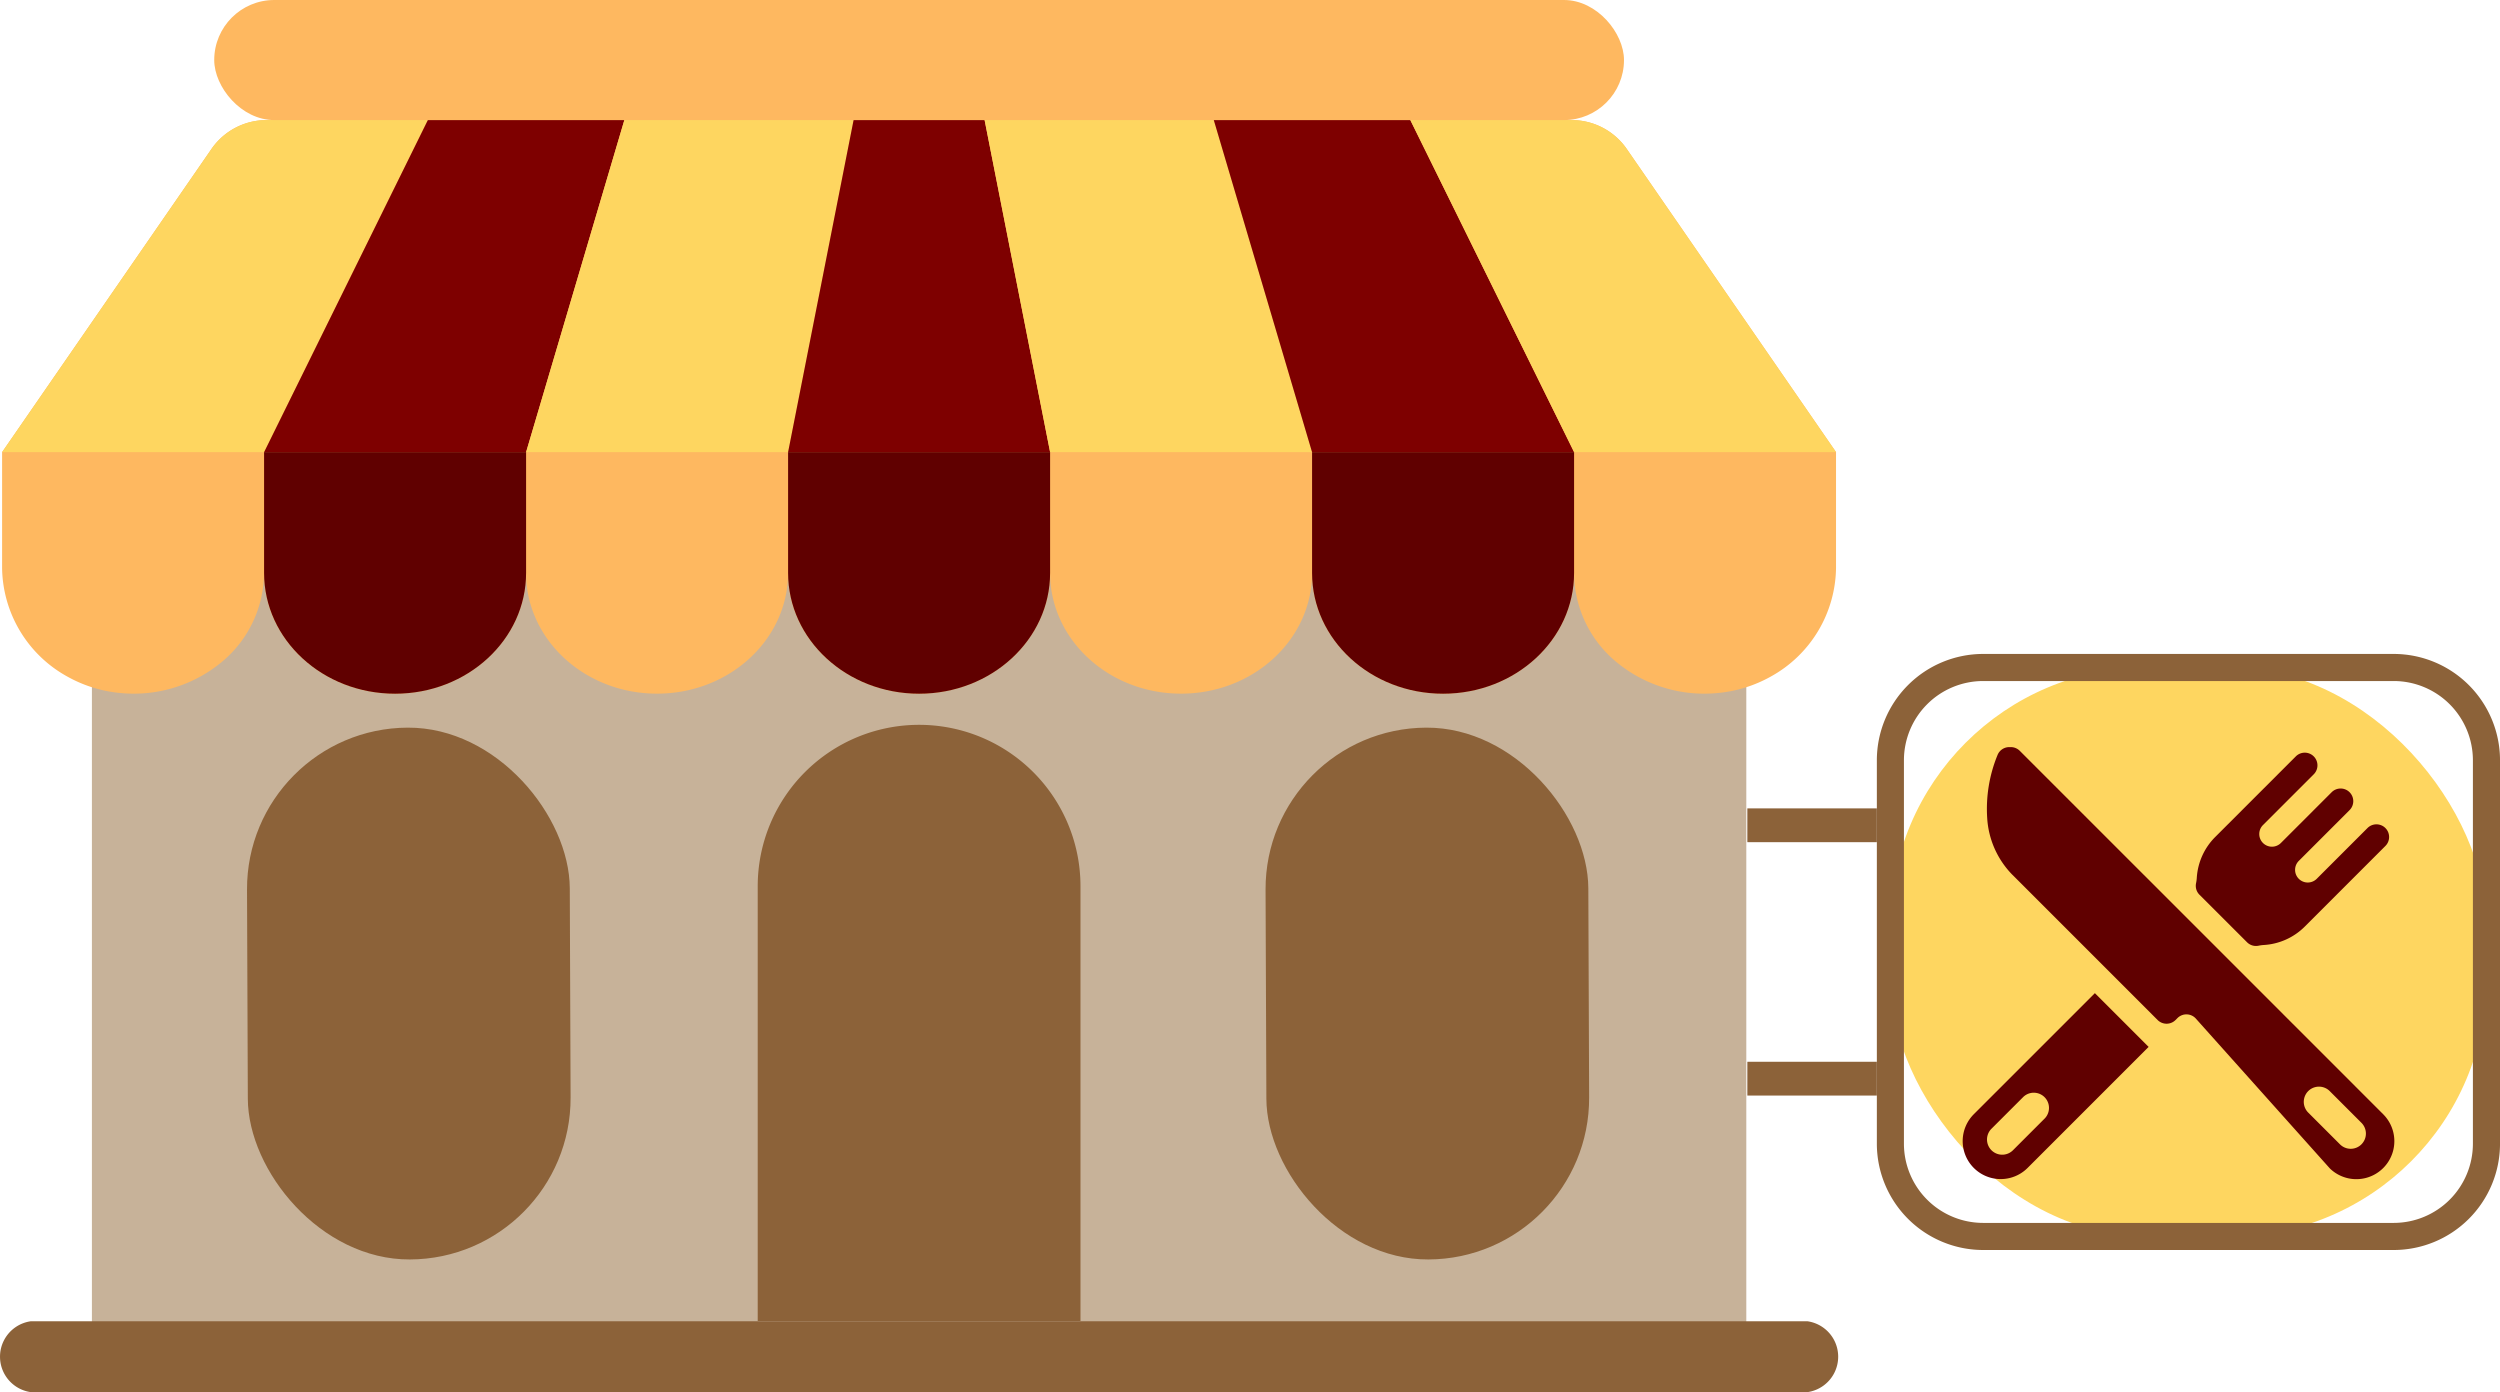 <svg xmlns="http://www.w3.org/2000/svg" width="163.508" height="91.048" viewBox="0 0 163.508 91.048"><g transform="translate(-553.833 -1535.539)"><g transform="translate(553.833 1535.539)"><rect width="108.203" height="56.79" transform="translate(6.011 31.852)" fill="#c7b299"/><path d="M672.053,1794.386H555.837a2.341,2.341,0,0,1,0-4.633H672.053a2.341,2.341,0,0,1,0,4.633Z" transform="translate(-553.833 -1703.337)" fill="#8c6239"/><g transform="translate(0.138 7.854)"><path d="M660.458,1560.481a4.381,4.381,0,0,0-3.62-1.836H571.589a4.381,4.381,0,0,0-3.62,1.836l-13.73,19.881v7.561a8.23,8.23,0,0,0,4.284,7.127,8.72,8.72,0,0,0,3.448,1.066,9.014,9.014,0,0,0,6.6-2,7.608,7.608,0,0,0,2.8-5.858c0,4.361,3.836,7.9,8.568,7.9s8.568-3.536,8.568-7.9c0,4.361,3.836,7.9,8.568,7.9s8.568-3.536,8.568-7.9c0,4.361,3.836,7.9,8.568,7.9s8.568-3.536,8.568-7.9c0,4.361,3.836,7.9,8.568,7.9s8.568-3.536,8.568-7.9c0,4.361,3.836,7.9,8.568,7.9s8.568-3.536,8.568-7.9a7.608,7.608,0,0,0,2.8,5.858,9.014,9.014,0,0,0,6.6,2,8.72,8.72,0,0,0,3.449-1.066,8.23,8.23,0,0,0,4.284-7.127v-7.561Z" transform="translate(-554.24 -1558.645)" fill="#feb860"/><path d="M582.085,1558.645l-10.71,21.717H554.24l13.73-19.881a4.381,4.381,0,0,1,3.62-1.836Z" transform="translate(-554.24 -1558.645)" fill="#fed660"/><path d="M628.209,1558.645l-6.426,21.717H604.648l10.71-21.717Z" transform="translate(-587.513 -1558.645)" fill="#7e0000"/><path d="M676.475,1558.645l-4.284,21.717H655.056l6.426-21.717Z" transform="translate(-620.785 -1558.645)" fill="#fed660"/><path d="M722.6,1580.362H705.464l4.284-21.717h8.568Z" transform="translate(-654.058 -1558.645)" fill="#7e0000"/><path d="M764.689,1580.362H747.554l-4.284-21.717h14.993Z" transform="translate(-679.012 -1558.645)" fill="#fed660"/><path d="M810.938,1580.362H793.8l-6.426-21.717h12.852Z" transform="translate(-708.126 -1558.645)" fill="#7e0000"/><path d="M853.028,1580.362H835.893l-10.71-21.717h10.5a4.381,4.381,0,0,1,3.62,1.836Z" transform="translate(-733.08 -1558.645)" fill="#fed660"/><path d="M823.415,1622.531v7.9c0,4.362-3.836,7.9-8.568,7.9s-8.568-3.536-8.568-7.9v-7.9Z" transform="translate(-720.603 -1600.814)" fill="#600000"/><path d="M722.6,1622.531v7.9c0,4.362-3.836,7.9-8.568,7.9s-8.568-3.536-8.568-7.9v-7.9Z" transform="translate(-654.058 -1600.814)" fill="#600000"/><path d="M621.783,1622.531v7.9c0,4.362-3.836,7.9-8.568,7.9s-8.568-3.536-8.568-7.9v-7.9Z" transform="translate(-587.513 -1600.814)" fill="#600000"/></g><rect width="92.203" height="7.854" rx="3.927" transform="translate(14.011)" fill="#feb860"/><path d="M10.555,0h0A10.555,10.555,0,0,1,21.11,10.555V38.991a0,0,0,0,1,0,0H0a0,0,0,0,1,0,0V10.555A10.555,10.555,0,0,1,10.555,0Z" transform="translate(49.557 47.406)" fill="#8c6239"/><g transform="translate(16.115 47.549)"><rect width="21.11" height="34.783" rx="10.555" transform="translate(66.616 0.082) rotate(-0.222)" fill="#8c6239"/><rect width="21.11" height="34.783" rx="10.555" transform="translate(0 0.082) rotate(-0.222)" fill="#8c6239"/></g></g><g transform="translate(676.585 1578.309)"><g transform="translate(0)"><rect width="38.984" height="37.212" rx="16.804" transform="translate(0.886 0.886)" fill="#fed660"/><path d="M948.744,1700.341H921.89a6.959,6.959,0,0,1-6.951-6.951v-25.082a6.959,6.959,0,0,1,6.951-6.951h26.855a6.959,6.959,0,0,1,6.951,6.951v25.082A6.959,6.959,0,0,1,948.744,1700.341Zm-26.855-37.212a5.185,5.185,0,0,0-5.179,5.179v25.082a5.185,5.185,0,0,0,5.179,5.179h26.855a5.185,5.185,0,0,0,5.179-5.179v-25.082a5.185,5.185,0,0,0-5.179-5.179Z" transform="translate(-914.939 -1661.357)" fill="#8c6239"/></g><g transform="translate(5.615 6.094)"><path d="M979.654,1692.753a.826.826,0,0,0,.753.225,2.319,2.319,0,0,1,.343-.046,4.133,4.133,0,0,0,2.68-1.205l5.273-5.273a.829.829,0,0,0,0-1.171h0a.829.829,0,0,0-1.172,0l-3.32,3.32a.829.829,0,0,1-1.172,0h0a.828.828,0,0,1,0-1.172l3.32-3.32a.828.828,0,0,0,0-1.171h0a.828.828,0,0,0-1.171,0l-3.32,3.32a.829.829,0,0,1-1.172,0h0a.829.829,0,0,1,0-1.172l3.32-3.32a.829.829,0,0,0,0-1.172h0a.829.829,0,0,0-1.172,0l-5.273,5.273a4.137,4.137,0,0,0-1.205,2.68,2.329,2.329,0,0,1-.047.343.826.826,0,0,0,.225.754Z" transform="translate(-961.057 -1679.99)" fill="#600000"/><path d="M962.034,1703.32l-11.085-11.085-12.708-12.708a.829.829,0,0,0-.586-.243h-.1a.829.829,0,0,0-.771.525,9.286,9.286,0,0,0-.674,4.1,5.793,5.793,0,0,0,1.623,3.7l9.524,9.524a.829.829,0,0,0,1.172,0l.128-.128a.828.828,0,0,1,1.2.034l8.741,9.774c.014.016.029.031.044.046a2.486,2.486,0,0,0,3.493-3.537Zm-1.445,1.944a.993.993,0,0,1-1.405,0l-2.089-2.089a.994.994,0,0,1,1.406-1.405l2.088,2.088A.994.994,0,0,1,960.588,1705.264Z" transform="translate(-934.509 -1679.285)" fill="#600000"/><path d="M932.183,1734.539a2.485,2.485,0,0,0,3.515,3.515l7.918-7.918-3.515-3.515Zm4.648.268-2.088,2.089a.994.994,0,0,1-1.406-1.406l2.089-2.088a.994.994,0,0,1,1.405,1.405Z" transform="translate(-931.456 -1710.53)" fill="#600000"/></g></g><g transform="translate(668.115 1588.41)"><rect width="8.47" height="2.21" transform="translate(0 0)" fill="#8c6239"/><rect width="8.47" height="2.21" transform="translate(0 16.572)" fill="#8c6239"/></g></g></svg>